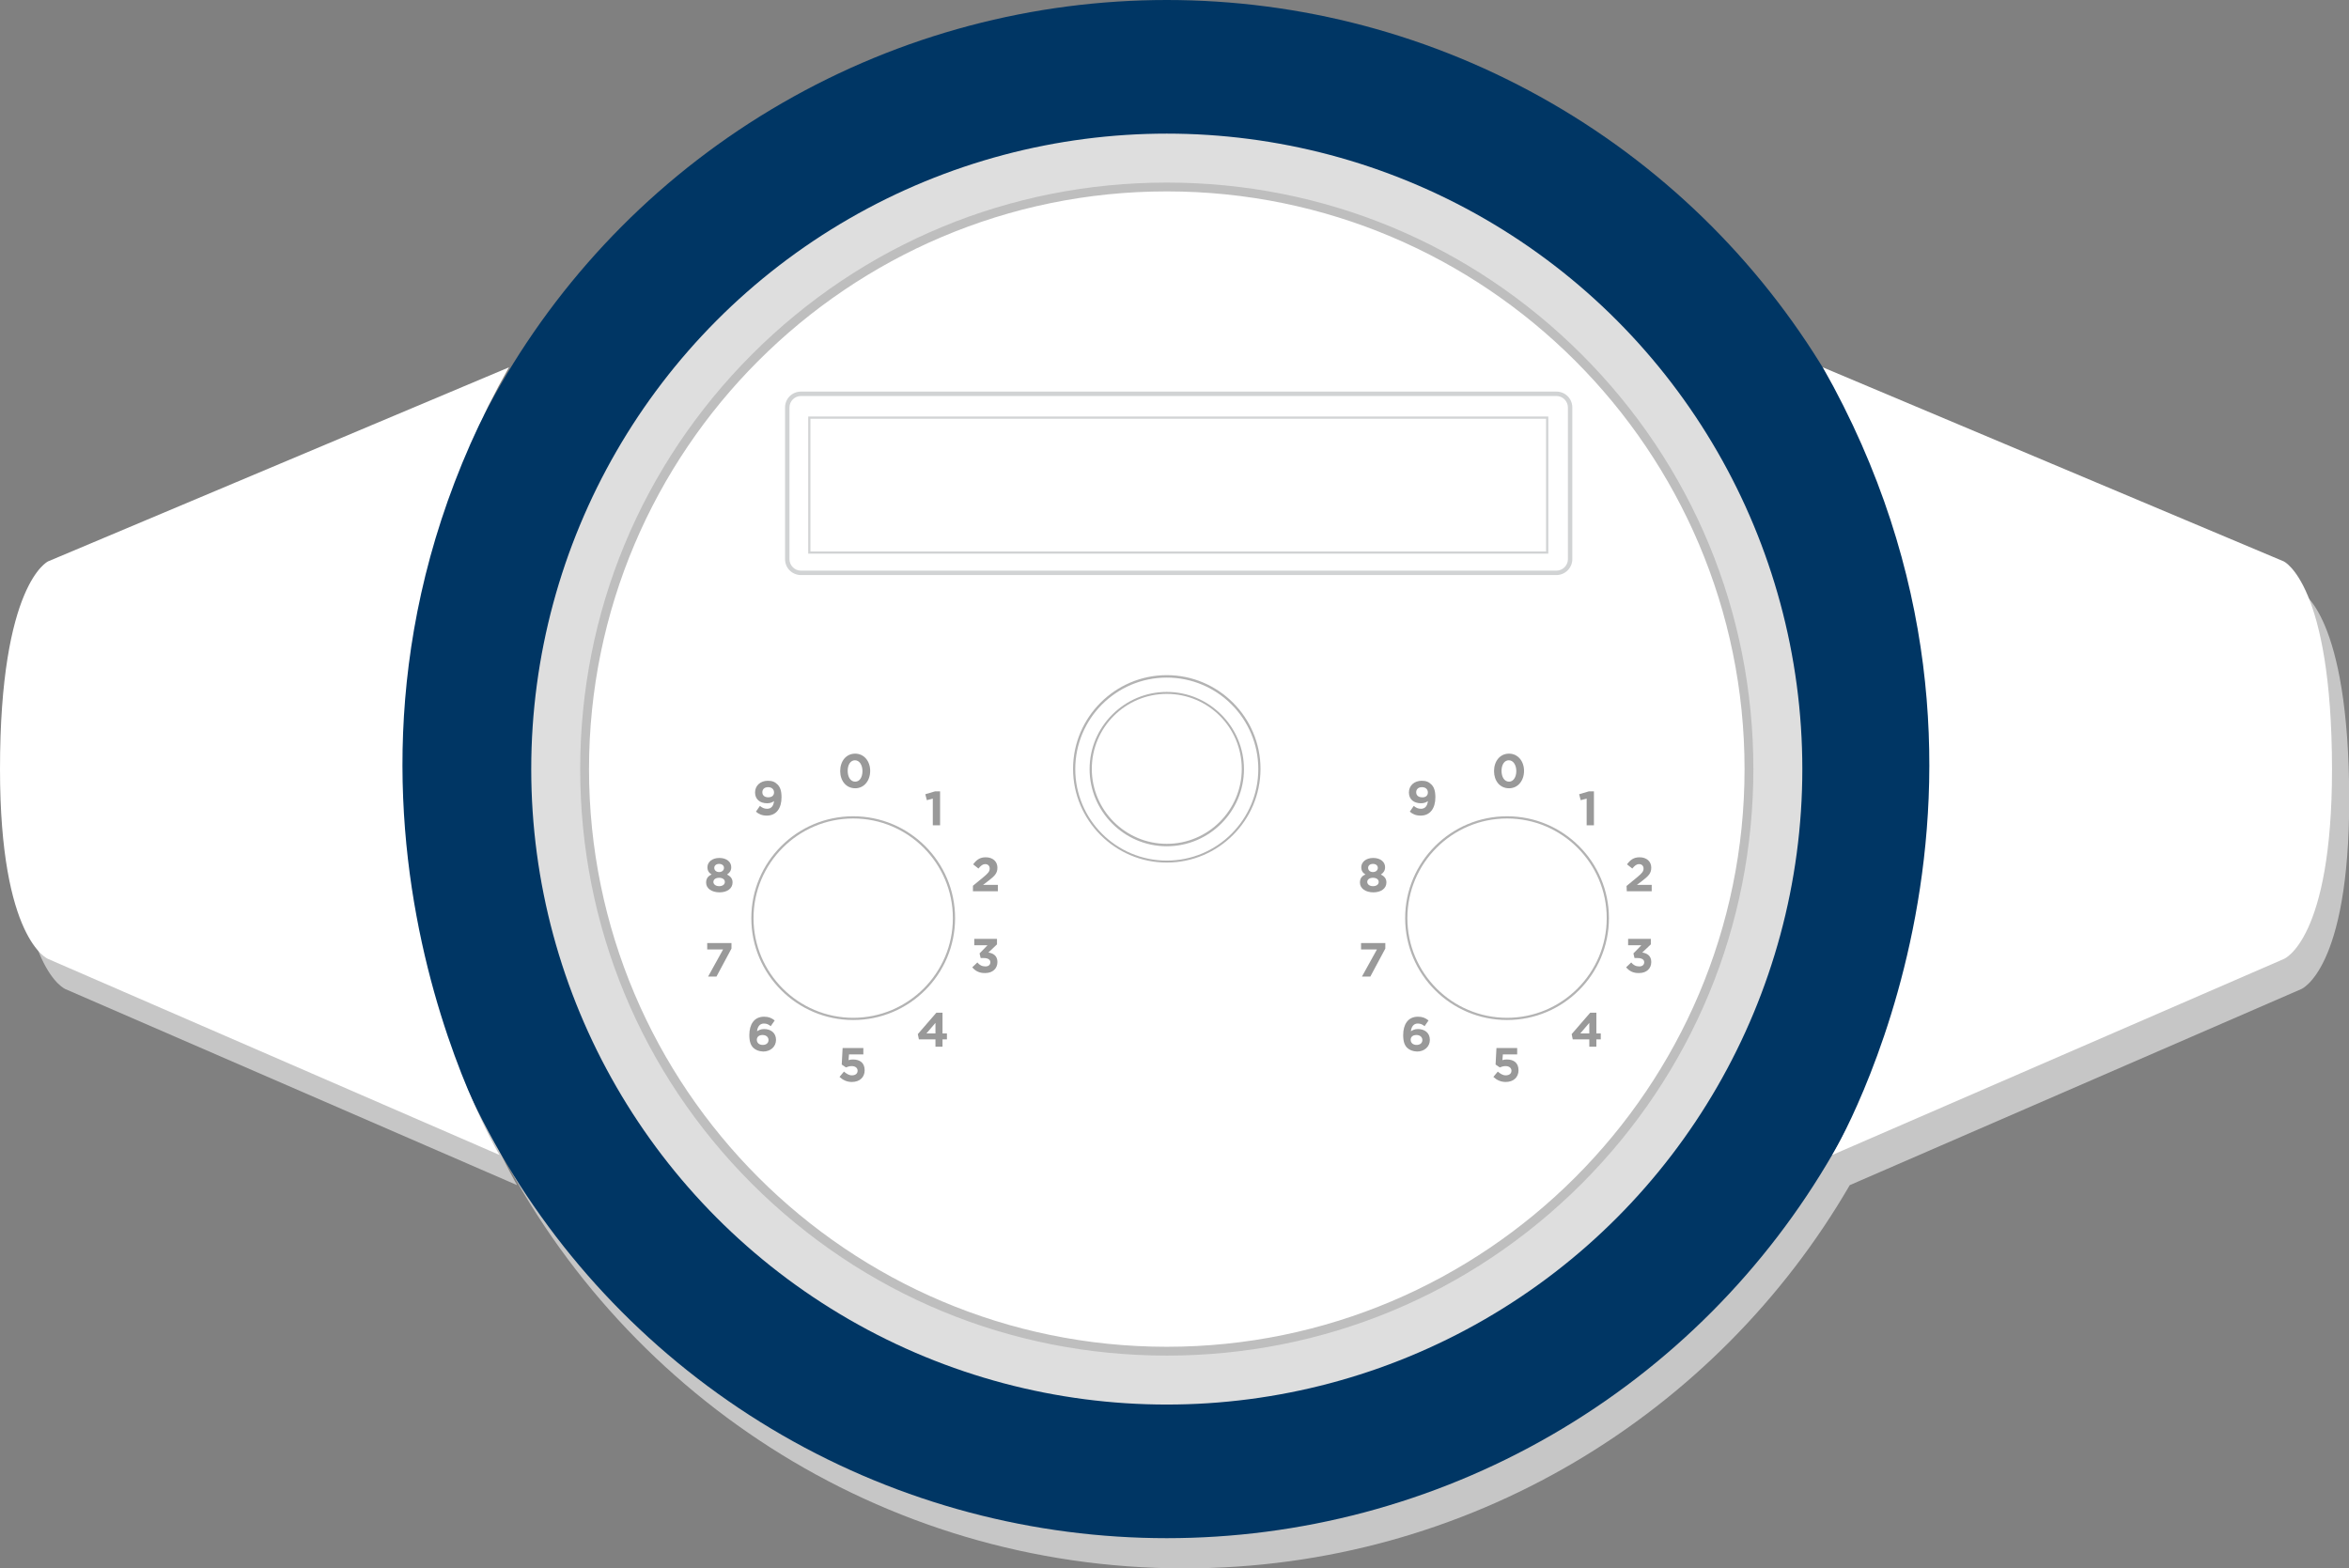 <?xml version="1.0" encoding="utf-8"?>
<!-- Generator: Adobe Illustrator 21.1.0, SVG Export Plug-In . SVG Version: 6.00 Build 0)  -->
<svg version="1.1" id="Layer_1" xmlns="http://www.w3.org/2000/svg" xmlns:xlink="http://www.w3.org/1999/xlink" x="0px" y="0px"
	 viewBox="0 0 1065.2 711.3" style="enable-background:new 0 0 1065.2 711.3;" xml:space="preserve">
<rect x="0" y="0" width="1065.2" height="711.3" fill="#808080" stroke="none"/>
<style type="text/css">
	.st0{fill:#C6C6C6;}
	.st1{fill:#003664;}
	.st2{fill:#DEDEDE;}
	.st3{fill:#FFFFFF;}
	.st4{fill:#BEBEBE;}
	.st5{fill:#B3B3B3;}
	.st6{fill:#D1D3D4;}
	.st7{fill:#999999;}
</style>
<path class="st0" d="M1043.4,268.4l-209-88C773.1,80.4,662.8,13.7,536.9,13.7c-134.1,0-250.4,75.6-308.8,186.5
	c3.3-6.6,6.8-13.3,10.6-19.9l-209,88c0,0-21.8,10-21.8,94.2c0,77.5,21.8,86.1,21.8,86.1l204.8,88.9c0,0-5-8.4-11.6-23.4
	c56.4,116.7,175.9,197.2,314.2,197.2c128.8,0,241.4-69.9,301.7-173.8l204.7-88.9c0,0,21.8-8.6,21.8-86.1
	C1065.2,278.3,1043.4,268.4,1043.4,268.4z"/>
<g>
	<g>
		<circle class="st1" cx="529.1" cy="348.8" r="348.8"/>
	</g>
	<g>
		<circle class="st2" cx="529.1" cy="348.8" r="288.2"/>
	</g>
	<g>
		<circle class="st3" cx="529.1" cy="348.8" r="264"/>
		<path class="st4" d="M529.1,614.8c-71.1,0-137.8-27.7-188.1-77.9c-50.2-50.2-77.9-117-77.9-188.1S290.8,211,341,160.7
			c50.2-50.2,117-77.9,188.1-77.9s137.8,27.7,188.1,77.9c50.2,50.2,77.9,117,77.9,188.1s-27.7,137.8-77.9,188.1
			C666.9,587.1,600.1,614.8,529.1,614.8z M529.1,86.8c-144.5,0-262,117.5-262,262s117.5,262,262,262s262-117.5,262-262
			S673.6,86.8,529.1,86.8z"/>
	</g>
	<g>
		<path class="st5" d="M529.1,391.2c-23.4,0-42.5-19.1-42.5-42.5s19.1-42.5,42.5-42.5s42.5,19.1,42.5,42.5S552.5,391.2,529.1,391.2z
			 M529.1,307.3c-22.9,0-41.5,18.6-41.5,41.5c0,22.9,18.6,41.5,41.5,41.5c22.9,0,41.5-18.6,41.5-41.5
			C570.6,325.9,552,307.3,529.1,307.3z"/>
	</g>
	<g>
		<path class="st5" d="M529.1,383.8c-19.3,0-35-15.8-35-35c0-19.3,15.8-35,35-35c19.3,0,35,15.8,35,35S548.4,383.8,529.1,383.8z
			 M529.1,314.7c-18.8,0-34,15.3-34,34c0,18.8,15.3,34,34,34c18.8,0,34-15.3,34-34C563.1,329.9,547.9,314.7,529.1,314.7z"/>
	</g>
	<g>
		<g>
			<path class="st3" d="M1035.6,254.6l-209-88c106.1,187.2,4.3,357.2,4.3,357.2l204.8-88.9c0,0,21.8-8.6,21.8-86.1
				C1057.4,264.6,1035.6,254.6,1035.6,254.6z"/>
		</g>
	</g>
	<g>
		<g>
			<path class="st3" d="M21.8,254.6l209-88c-106.1,187.2-4.3,357.2-4.3,357.2L21.8,434.9c0,0-21.8-8.6-21.8-86.1
				C0,264.6,21.8,254.6,21.8,254.6z"/>
		</g>
	</g>
	<g>
		<path class="st6" d="M705.8,260.8H363.2c-4,0-7.2-3.2-7.2-7.2v-68.8c0-4,3.2-7.2,7.2-7.2h342.6c4,0,7.2,3.2,7.2,7.2v68.8
			C713,257.5,709.8,260.8,705.8,260.8z M363.2,179.6c-2.8,0-5.2,2.3-5.2,5.2v68.8c0,2.8,2.3,5.2,5.2,5.2h342.6
			c2.8,0,5.2-2.3,5.2-5.2v-68.8c0-2.8-2.3-5.2-5.2-5.2L363.2,179.6L363.2,179.6z"/>
	</g>
	<g>
		<path class="st6" d="M702.1,251.1H366.5v-62.2h335.6V251.1z M367.5,250.1h333.6v-60.2H367.5V250.1z"/>
	</g>
	<g>
		<g>
			<path class="st5" d="M683.4,462.6c-25.5,0-46.2-20.7-46.2-46.2s20.7-46.2,46.2-46.2s46.2,20.7,46.2,46.2S708.9,462.6,683.4,462.6
				z M683.4,371.2c-24.9,0-45.2,20.3-45.2,45.2s20.3,45.2,45.2,45.2s45.2-20.3,45.2-45.2S708.3,371.2,683.4,371.2z"/>
		</g>
		<g>
			<path class="st7" d="M677.5,349.7L677.5,349.7c0-4.5,2.7-7.9,6.8-7.9c4,0,6.8,3.4,6.8,7.8l0,0c0,4.4-2.7,7.9-6.8,7.9
				C680.1,357.5,677.5,354.1,677.5,349.7z M687.6,349.7L687.6,349.7c0-2.8-1.4-4.9-3.4-4.9s-3.3,2-3.3,4.8l0,0
				c0,2.8,1.3,4.9,3.4,4.9C686.3,354.5,687.6,352.4,687.6,349.7z"/>
		</g>
		<g>
			<path class="st7" d="M719.5,362.2l-2.7,0.7l-0.7-2.7l4.4-1.3h2.3v15.4h-3.3V362.2z"/>
		</g>
		<g>
			<path class="st7" d="M737.6,401.8l5.1-4.2c1.9-1.6,2.6-2.4,2.6-3.7c0-1.3-0.9-2-2-2c-1.2,0-2,0.7-3.1,2l-2.4-1.9
				c1.5-2,3-3.2,5.7-3.2c3.2,0,5.3,1.9,5.3,4.7l0,0c0,2.6-1.3,3.8-4,5.9l-2.5,1.9h6.7v2.9h-11.3L737.6,401.8L737.6,401.8z"/>
		</g>
		<g>
			<path class="st7" d="M737.4,438.7l2.3-2.2c1,1.2,2.1,1.8,3.7,1.8c1.3,0,2.2-0.7,2.2-1.9l0,0c0-1.2-1.1-1.9-3-1.9h-1.4l-0.5-2.1
				l3.6-3.7h-6v-2.9h10.3v2.5l-3.9,3.7c2.1,0.3,4.1,1.4,4.1,4.3l0,0c0,2.9-2.1,5-5.5,5C740.6,441.4,738.7,440.3,737.4,438.7z"/>
		</g>
		<g>
			<path class="st7" d="M720.7,471.4h-7.5l-0.5-2.4l8.4-9.7h2.8v9.4h2v2.7h-2v3.3h-3.2V471.4z M720.7,468.7v-4.8l-4.1,4.8H720.7z"/>
		</g>
		<g>
			<path class="st7" d="M677.2,488.4l2-2.4c1.2,1,2.3,1.7,3.6,1.7c1.6,0,2.6-0.8,2.6-2.1l0,0c0-1.3-1.1-2.1-2.7-2.1
				c-1,0-1.8,0.3-2.6,0.6l-1.9-1.3l0.4-7.5h9.4v2.9h-6.5l-0.2,2.6c0.6-0.2,1.2-0.3,2-0.3c3,0,5.3,1.4,5.3,4.9l0,0
				c0,3.2-2.3,5.3-5.8,5.3C680.5,490.7,678.7,489.8,677.2,488.4z"/>
		</g>
		<g>
			<path class="st7" d="M638.1,475.2c-1.1-1.1-1.8-2.7-1.8-5.8l0,0c0-4.7,2.1-8.3,6.7-8.3c2.1,0,3.4,0.6,4.8,1.7l-1.8,2.6
				c-1-0.8-1.8-1.2-3.1-1.2c-1.9,0-2.9,1.5-3.1,3.5c0.8-0.5,1.7-1,3.2-1c3,0,5.4,1.7,5.4,4.9l0,0c0,3.1-2.5,5.3-5.8,5.3
				C640.5,476.8,639.2,476.2,638.1,475.2z M645,471.7L645,471.7c0-1.3-1-2.3-2.7-2.3s-2.6,0.9-2.6,2.2l0,0c0,1.3,1,2.3,2.7,2.3
				C644,473.9,645,473,645,471.7z"/>
		</g>
		<g>
			<path class="st7" d="M624.4,430.6h-7.2v-2.9h11v2.5l-6.8,12.7h-3.8L624.4,430.6z"/>
		</g>
		<g>
			<path class="st7" d="M616.7,400.3L616.7,400.3c0-1.9,0.8-3,2.5-3.7c-1.2-0.7-1.9-1.7-1.9-3.3l0,0c0-2.3,2.1-4.2,5.4-4.2
				s5.4,1.8,5.4,4.2l0,0c0,1.6-0.8,2.6-1.9,3.3c1.5,0.8,2.5,1.8,2.5,3.6l0,0c0,2.8-2.5,4.5-5.9,4.5
				C619.2,404.7,616.7,402.9,616.7,400.3z M625.2,400L625.2,400c0-1.2-1.1-1.9-2.6-1.9s-2.6,0.7-2.6,1.9l0,0c0,1,1,1.9,2.6,1.9
				S625.2,401.1,625.2,400z M624.8,393.6L624.8,393.6c0-1-0.8-1.8-2.2-1.8s-2.2,0.8-2.2,1.8l0,0c0,1.1,0.9,1.9,2.2,1.9
				S624.8,394.7,624.8,393.6z"/>
		</g>
		<g>
			<path class="st7" d="M639.3,368.1l1.8-2.6c1.1,0.9,2,1.3,3.3,1.3c1.9,0,2.9-1.4,3.1-3.5c-0.7,0.6-1.8,1-3.1,1
				c-3.3,0-5.5-1.8-5.5-4.9l0,0c0-3.1,2.4-5.3,5.8-5.3c2,0,3.2,0.5,4.4,1.7c1.1,1.1,1.8,2.7,1.8,5.8l0,0c0,4.9-2.3,8.3-6.7,8.3
				C642.1,369.9,640.5,369.2,639.3,368.1z M647.5,359.4L647.5,359.4c0-1.4-1-2.4-2.7-2.4s-2.6,1-2.6,2.3l0,0c0,1.4,1,2.3,2.7,2.3
				C646.6,361.7,647.5,360.7,647.5,359.4z"/>
		</g>
	</g>
	<g>
		<g>
			<path class="st5" d="M386.9,462.6c-25.5,0-46.2-20.7-46.2-46.2s20.7-46.2,46.2-46.2s46.2,20.7,46.2,46.2S412.4,462.6,386.9,462.6
				z M386.9,371.2c-24.9,0-45.2,20.3-45.2,45.2s20.3,45.2,45.2,45.2s45.2-20.3,45.2-45.2S411.8,371.2,386.9,371.2z"/>
		</g>
		<g>
			<path class="st7" d="M381,349.7L381,349.7c0-4.5,2.7-7.9,6.8-7.9c4,0,6.8,3.4,6.8,7.8l0,0c0,4.4-2.7,7.9-6.8,7.9
				S381,354.1,381,349.7z M391.1,349.7L391.1,349.7c0-2.8-1.4-4.9-3.4-4.9s-3.3,2-3.3,4.8l0,0c0,2.8,1.3,4.9,3.4,4.9
				S391.1,352.4,391.1,349.7z"/>
		</g>
		<g>
			<path class="st7" d="M423,362.2l-2.7,0.7l-0.7-2.7l4.4-1.3h2.3v15.4H423V362.2z"/>
		</g>
		<g>
			<path class="st7" d="M441.1,401.8l5.1-4.2c1.9-1.6,2.6-2.4,2.6-3.7c0-1.3-0.9-2-2-2c-1.2,0-2,0.7-3.1,2l-2.4-1.9
				c1.5-2,3-3.2,5.7-3.2c3.2,0,5.3,1.9,5.3,4.7l0,0c0,2.6-1.3,3.8-4,5.9l-2.5,1.9h6.7v2.9h-11.3v-2.4H441.1z"/>
		</g>
		<g>
			<path class="st7" d="M440.9,438.7l2.3-2.2c1,1.2,2.1,1.8,3.7,1.8c1.3,0,2.2-0.7,2.2-1.9l0,0c0-1.2-1.1-1.9-3-1.9h-1.4l-0.5-2.1
				l3.6-3.7h-6v-2.9h10.3v2.5l-3.9,3.7c2.1,0.3,4.1,1.4,4.1,4.3l0,0c0,2.9-2.1,5-5.5,5C444.1,441.4,442.2,440.3,440.9,438.7z"/>
		</g>
		<g>
			<path class="st7" d="M424.2,471.4h-7.5l-0.5-2.4l8.4-9.7h2.8v9.4h2v2.7h-2v3.3h-3.2L424.2,471.4L424.2,471.4z M424.2,468.7v-4.8
				l-4.1,4.8H424.2z"/>
		</g>
		<g>
			<path class="st7" d="M380.7,488.4l2-2.4c1.2,1,2.3,1.7,3.6,1.7c1.6,0,2.6-0.8,2.6-2.1l0,0c0-1.3-1.1-2.1-2.7-2.1
				c-1,0-1.8,0.3-2.6,0.6l-1.9-1.3l0.4-7.5h9.4v2.9H385l-0.2,2.6c0.6-0.2,1.2-0.3,2-0.3c3,0,5.3,1.4,5.3,4.9l0,0
				c0,3.2-2.3,5.3-5.8,5.3C384,490.7,382.2,489.8,380.7,488.4z"/>
		</g>
		<g>
			<path class="st7" d="M341.6,475.2c-1.1-1.1-1.8-2.7-1.8-5.8l0,0c0-4.7,2.1-8.3,6.7-8.3c2.1,0,3.4,0.6,4.8,1.7l-1.8,2.6
				c-1-0.8-1.8-1.2-3.1-1.2c-1.9,0-2.9,1.5-3.1,3.5c0.8-0.5,1.7-1,3.2-1c3,0,5.4,1.7,5.4,4.9l0,0c0,3.1-2.5,5.3-5.8,5.3
				C344,476.8,342.7,476.2,341.6,475.2z M348.5,471.7L348.5,471.7c0-1.3-1-2.3-2.7-2.3s-2.6,0.9-2.6,2.2l0,0c0,1.3,1,2.3,2.7,2.3
				C347.5,473.9,348.5,473,348.5,471.7z"/>
		</g>
		<g>
			<path class="st7" d="M327.9,430.6h-7.2v-2.9h11v2.5l-6.8,12.7h-3.8L327.9,430.6z"/>
		</g>
		<g>
			<path class="st7" d="M320.2,400.3L320.2,400.3c0-1.9,0.9-3,2.5-3.7c-1.2-0.7-1.9-1.7-1.9-3.3l0,0c0-2.3,2.1-4.2,5.4-4.2
				s5.4,1.8,5.4,4.2l0,0c0,1.6-0.8,2.6-1.9,3.3c1.5,0.8,2.5,1.8,2.5,3.6l0,0c0,2.8-2.5,4.5-5.9,4.5
				C322.7,404.7,320.2,402.9,320.2,400.3z M328.7,400L328.7,400c0-1.2-1.1-1.9-2.6-1.9s-2.6,0.7-2.6,1.9l0,0c0,1,1,1.9,2.6,1.9
				S328.7,401.1,328.7,400z M328.3,393.6L328.3,393.6c0-1-0.8-1.8-2.2-1.8c-1.4,0-2.2,0.8-2.2,1.8l0,0c0,1.1,0.9,1.9,2.2,1.9
				S328.3,394.7,328.3,393.6z"/>
		</g>
		<g>
			<path class="st7" d="M342.8,368.1l1.8-2.6c1.1,0.9,2,1.3,3.3,1.3c1.9,0,2.9-1.4,3.1-3.5c-0.7,0.6-1.8,1-3.1,1
				c-3.3,0-5.5-1.8-5.5-4.9l0,0c0-3.1,2.4-5.3,5.8-5.3c2,0,3.2,0.5,4.4,1.7c1.1,1.1,1.8,2.7,1.8,5.8l0,0c0,4.9-2.3,8.3-6.7,8.3
				C345.6,369.9,344,369.2,342.8,368.1z M351,359.4L351,359.4c0-1.4-1-2.4-2.7-2.4s-2.6,1-2.6,2.3l0,0c0,1.4,1,2.3,2.7,2.3
				S351,360.7,351,359.4z"/>
		</g>
	</g>
</g>
</svg>
